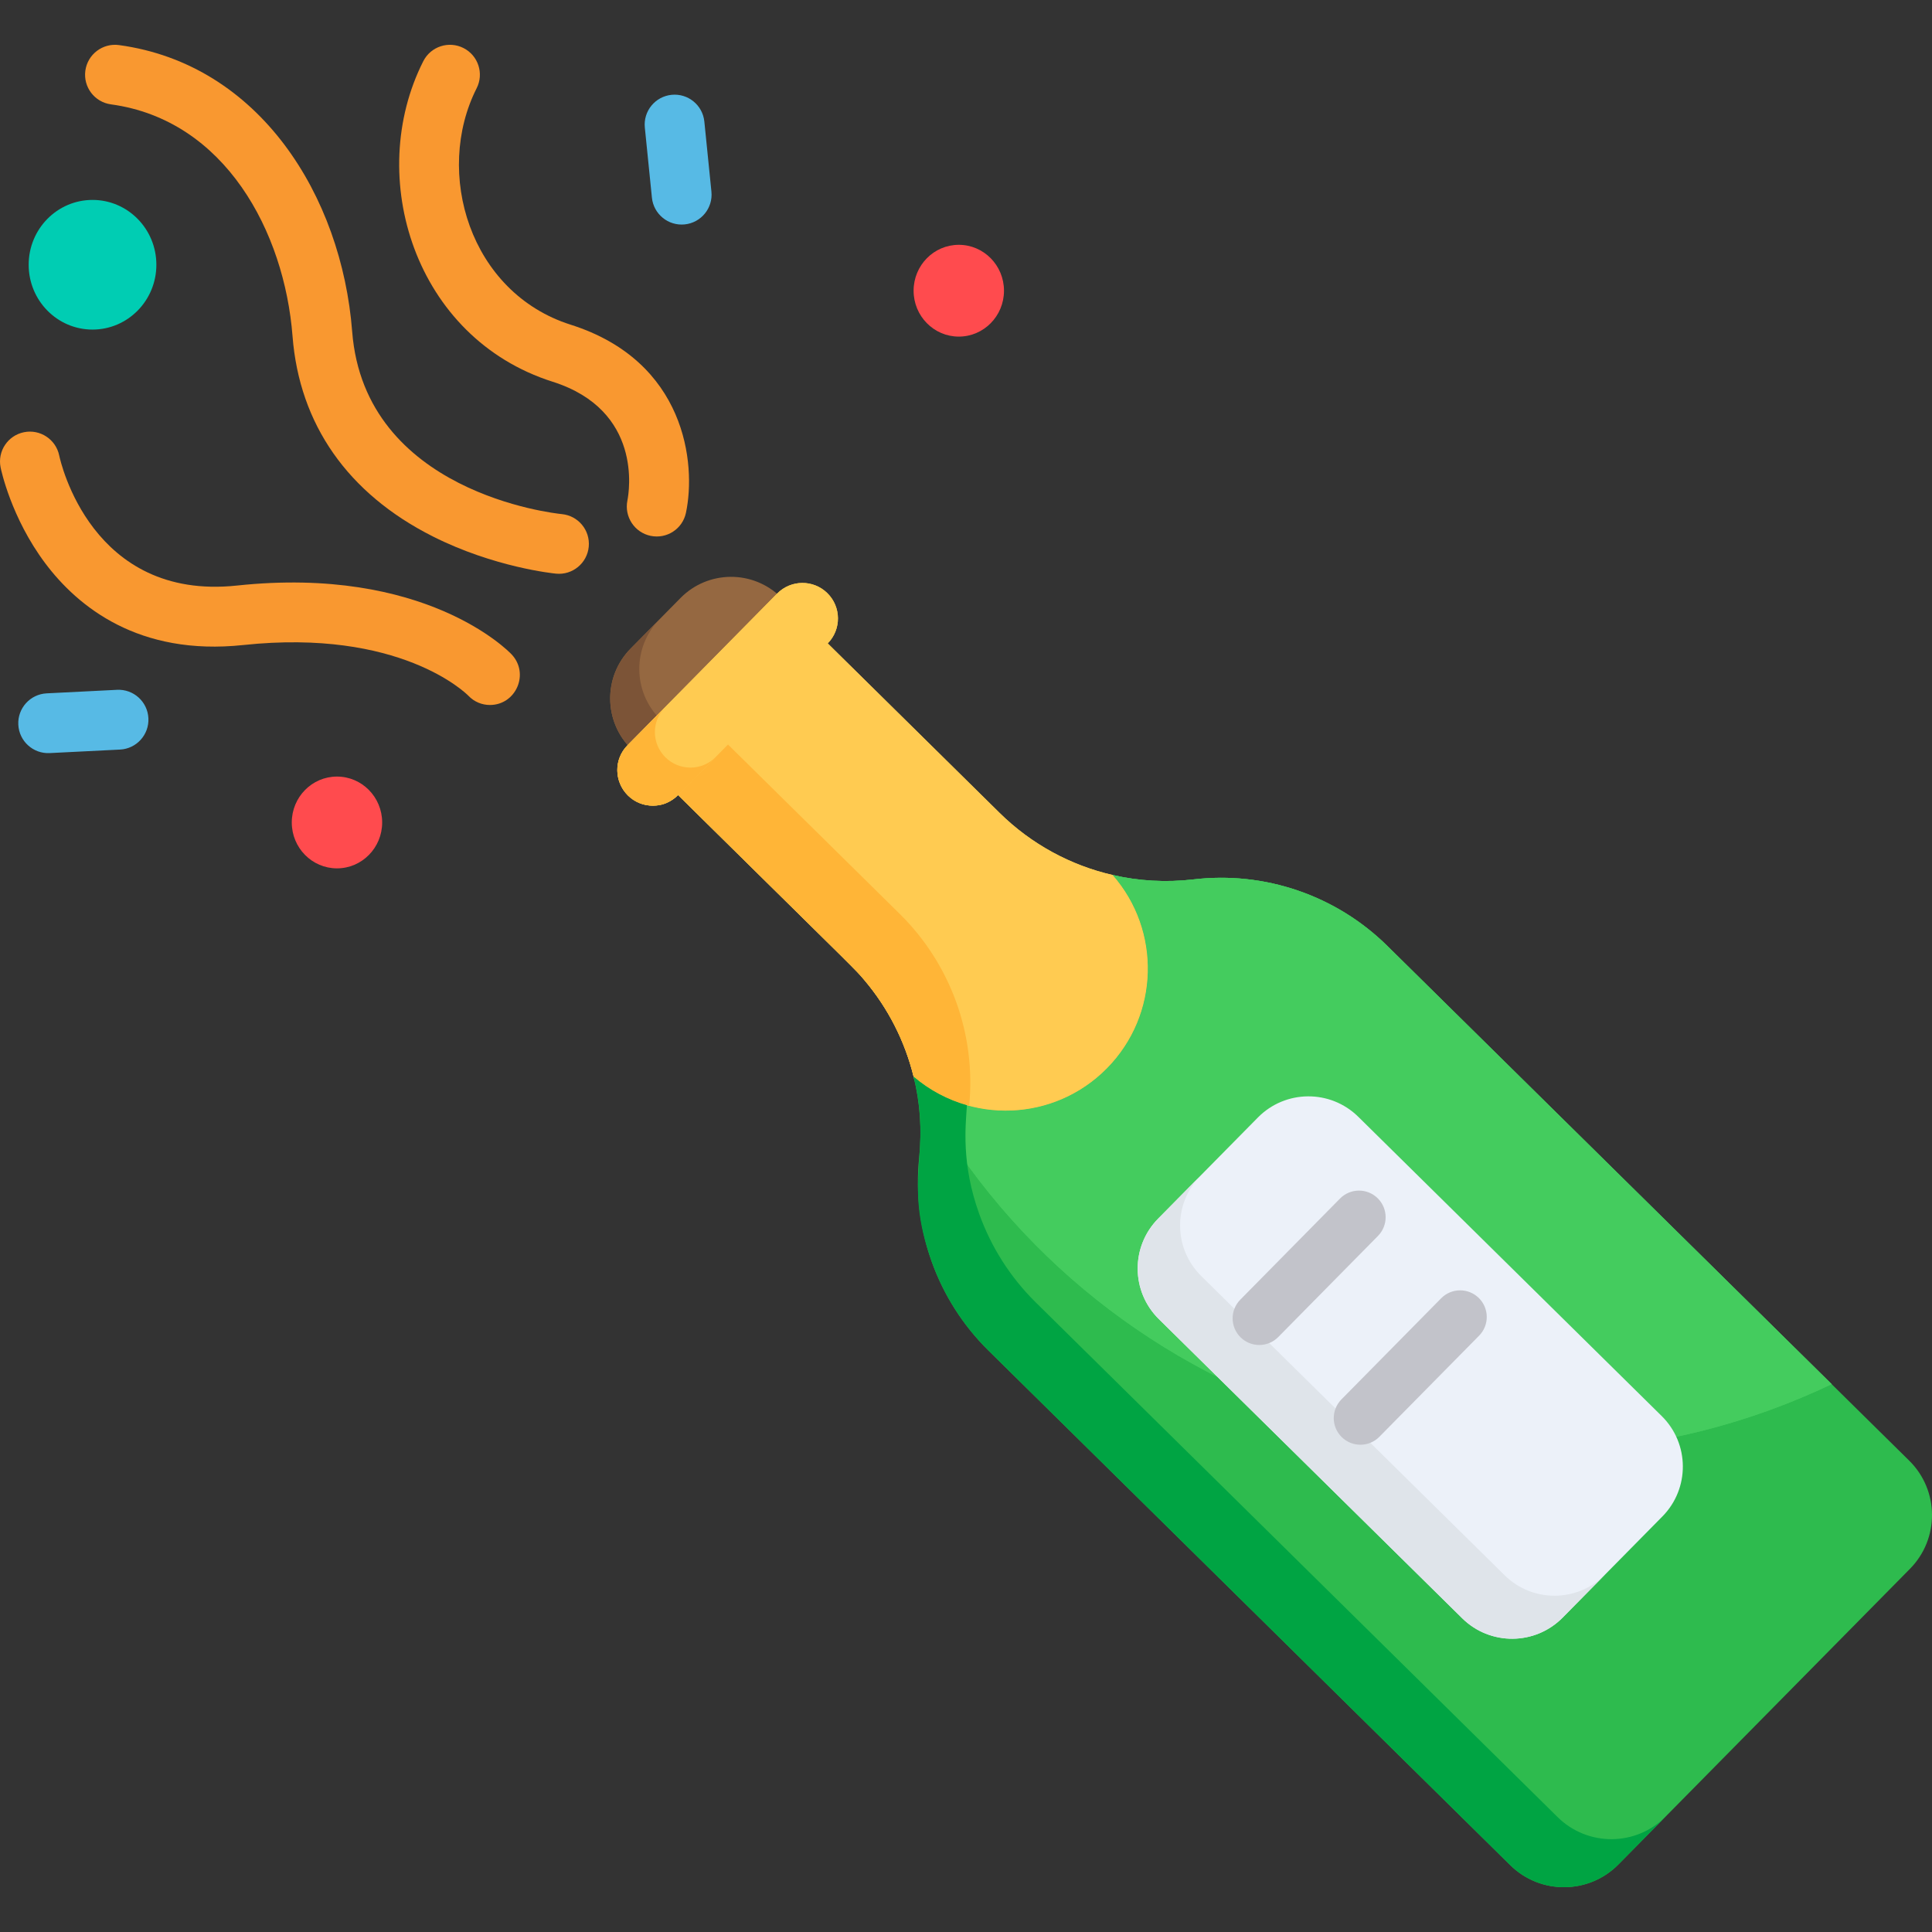 <?xml version="1.0" encoding="iso-8859-1"?>
<!-- Generator: Adobe Illustrator 19.0.0, SVG Export Plug-In . SVG Version: 6.00 Build 0)  -->
<svg version="1.1" id="Layer_1" xmlns="http://www.w3.org/2000/svg" xmlns:xlink="http://www.w3.org/1999/xlink" x="0px" y="0px"
	 viewBox="0 0 511.999 511.999" style="enable-background:new 0 0 511.999 511.999;" xml:space="preserve">
<rect x="0" y="0" width="511.999" height="511.999" fill="#333333" stroke="none"/>
<path style="fill:#956841;" d="M167.311,198.49l39.648-40.2l0,0c-7.401-7.299-19.316-7.217-26.615,0.184l-13.216,13.4
	C159.828,179.274,159.91,191.19,167.311,198.49L167.311,198.49z"/>
<path style="fill:#7C5437;" d="M167.314,198.493l7.712-7.819c-7.404-7.301-7.486-19.212-0.185-26.615l-7.711,7.819
	C159.828,179.28,159.91,191.19,167.314,198.493z"/>
<path style="fill:#2EBB4E;" d="M261.923,357.873l138.314,136.416c7.97,7.859,20.802,7.771,28.662-0.198l77.263-78.338
	c7.86-7.97,7.771-20.802-0.198-28.663L367.649,250.674c-13.56-13.373-32.464-19.857-51.373-17.624
	c-7.254,0.854-14.503,0.433-21.441-1.177c12.918,14.697,12.454,37.091-1.502,51.242c-13.957,14.151-36.343,14.924-51.216,2.21
	c1.705,6.916,2.226,14.159,1.472,21.424C241.618,325.669,248.361,344.499,261.923,357.873"/>
<path id="SVGCleanerId_0" style="fill:#44CC5E;" d="M485.41,366.819L367.652,250.678c-13.567-13.382-32.463-19.857-51.372-17.625
	c-7.254,0.855-14.503,0.433-21.448-1.183c12.924,14.703,12.46,37.097-1.496,51.248c-13.956,14.15-36.341,14.924-51.222,2.204
	c0.054,0.213,0.102,0.432,0.151,0.651C288.552,373.949,396.141,409.28,485.41,366.819z"/>
<path id="SVGCleanerId_1" style="fill:#FFCB51;" d="M294.835,231.874c-10.969-2.513-21.464-8.092-29.931-16.449l-45.546-44.92
	c3.65-3.701,3.608-9.658-0.092-13.308c-3.701-3.65-9.658-3.609-13.308,0.092l-39.648,40.2c-3.65,3.7-3.608,9.658,0.093,13.307
	c3.7,3.65,9.659,3.608,13.308-0.092c49.463,48.784,46.798,46.026,49.313,48.98c6.339,7.469,10.793,16.262,13.094,25.641
	c14.872,12.714,37.259,11.941,51.216-2.21C307.29,268.966,307.754,246.571,294.835,231.874z"/>
<g>
	<path id="SVGCleanerId_0_1_" style="fill:#44CC5E;" d="M485.41,366.819L367.652,250.678
		c-13.567-13.382-32.463-19.857-51.372-17.625c-7.254,0.855-14.503,0.433-21.448-1.183c12.924,14.703,12.46,37.097-1.496,51.248
		c-13.956,14.15-36.341,14.924-51.222,2.204c0.054,0.213,0.102,0.432,0.151,0.651C288.552,373.949,396.141,409.28,485.41,366.819z"
		/>
</g>
<g>
	<path id="SVGCleanerId_1_1_" style="fill:#FFCB51;" d="M294.835,231.874c-10.969-2.513-21.464-8.092-29.931-16.449l-45.546-44.92
		c3.65-3.701,3.608-9.658-0.092-13.308c-3.701-3.65-9.658-3.609-13.308,0.092l-39.648,40.2c-3.65,3.7-3.608,9.658,0.093,13.307
		c3.7,3.65,9.659,3.608,13.308-0.092c49.463,48.784,46.798,46.026,49.313,48.98c6.339,7.469,10.793,16.262,13.094,25.641
		c14.872,12.714,37.259,11.941,51.216-2.21C307.29,268.966,307.754,246.571,294.835,231.874z"/>
</g>
<path style="fill:#FFB537;" d="M242.118,285.326c4.391,3.75,9.433,6.329,14.719,7.737c1.873-18.967-4.96-37.616-18.364-50.837
	l-45.546-44.921l-13.215,13.4c49.463,48.784,46.798,46.026,49.313,48.98C235.364,267.153,239.818,275.947,242.118,285.326"/>
<path style="fill:#ECF1F9;" d="M307.104,349.566l80.399,79.295c7.397,7.295,19.314,7.219,26.615-0.184l26.432-26.8
	c7.302-7.404,7.213-19.32-0.184-26.615l-80.399-79.295c-7.404-7.301-19.314-7.219-26.615,0.184l-26.432,26.8
	C299.618,330.354,299.7,342.265,307.104,349.566z"/>
<path style="fill:#FFB537;" d="M173.079,213.509c4.965-0.035,6.325-2.487,16.586-12.891c-3.683,3.734-9.639,3.71-13.308,0.092
	c-3.705-3.655-3.746-9.603-0.091-13.308l-9.952,10.09C160.423,203.465,164.744,213.568,173.079,213.509z"/>
<path style="fill:#00A443;" d="M261.926,357.877l138.313,136.414c7.967,7.856,20.802,7.774,28.666-0.199l12.554-12.73
	c-7.863,7.973-20.699,8.055-28.665,0.199L274.481,345.147c-6.786-6.694-11.853-14.73-14.988-23.479
	c-4.788-13.327-3.599-23.326-3.246-28.764c-5.067-1.443-9.903-3.964-14.133-7.581c5.114,20.69-3.121,26.966,4.824,49.075
	C250.073,343.146,255.139,351.183,261.926,357.877z"/>
<path style="fill:#DFE4EA;" d="M307.104,349.566l80.399,79.295c7.397,7.295,19.314,7.219,26.615-0.184l11.24-11.397
	c-7.301,7.404-19.219,7.479-26.615,0.184l-80.399-79.295c-7.404-7.301-7.486-19.212-0.184-26.615l-11.24,11.397
	C299.618,330.354,299.7,342.265,307.104,349.566z"/>
<g>
	<path style="fill:#C2C3CA;" d="M338.742,354.335l26.432-26.799c2.738-2.777,2.706-7.245-0.069-9.982s-7.242-2.707-9.981,0.069
		l-26.432,26.8c-2.737,2.775-2.706,7.243,0.069,9.98S336.005,357.11,338.742,354.335"/>
	<path style="fill:#C2C3CA;" d="M365.541,380.767l26.432-26.8c2.739-2.776,2.707-7.244-0.068-9.981
		c-2.776-2.737-7.243-2.707-9.981,0.069l-26.432,26.8c-2.738,2.775-2.707,7.243,0.069,9.98
		C358.335,383.572,362.804,383.542,365.541,380.767"/>
</g>
<g>
	<path style="fill:#F99830;" d="M156.024,144.89c0.417-4.352-2.769-8.218-7.118-8.645l0,0c-2.133-0.212-52.269-5.707-55.575-48.382
		c-2.783-35.932-24.544-70.848-61.79-75.916c-4.328-0.59-8.331,2.449-8.922,6.786c-0.59,4.338,2.448,8.332,6.785,8.923
		c30.274,4.117,45.982,33.821,48.122,61.432c1.81,23.366,14.653,41.713,37.14,53.053c16.334,8.238,32.051,9.82,32.713,9.884
		C151.695,152.446,155.602,149.281,156.024,144.89z"/>
	<path style="fill:#F99830;" d="M129.829,186.828c6.933,0,10.55-8.35,5.736-13.424c-0.912-0.964-22.951-23.533-72.77-18.228
		c-38.576,4.113-46.773-32.899-47.104-34.476c-0.893-4.273-5.075-7.03-9.354-6.156c-4.276,0.878-7.041,5.034-6.18,9.314
		c0.108,0.538,2.761,13.326,11.847,25.432c8.635,11.504,24.749,24.604,52.468,21.649c41.47-4.413,58.925,12.702,59.648,13.432
		C125.671,186.007,127.747,186.828,129.829,186.828z"/>
	<path style="fill:#F99830;" d="M181.778,135.923c2.772-13.019-0.044-40.195-30.543-49.874
		c-26.781-8.499-36.226-40.328-24.917-62.668c1.978-3.906,0.414-8.675-3.491-10.652c-3.905-1.978-8.674-0.415-10.653,3.491
		c-15.506,30.632-2.292,73.337,34.266,84.938c23.863,7.573,20.306,29.082,19.822,31.511c-0.852,4.272,1.899,8.458,6.167,9.338
		C176.737,142.891,180.875,140.155,181.778,135.923z"/>
</g>
<ellipse style="fill:#00CDB3;" cx="24.519" cy="70.161" rx="16.92" ry="17.18"/>
<g>
	<ellipse style="fill:#FF4B4E;" cx="89.3" cy="217.961" rx="11.977" ry="12.162"/>
	<ellipse style="fill:#FF4B4E;" cx="254.09" cy="77.041" rx="11.976" ry="12.162"/>
</g>
<g>
	<path style="fill:#57BAE5;" d="M181.446,59.471c4.354-0.44,7.529-4.328,7.088-8.683l-1.875-18.571
		c-0.44-4.356-4.331-7.529-8.683-7.089c-4.355,0.44-7.53,4.327-7.089,8.683l1.877,18.571
		C173.202,56.726,177.077,59.908,181.446,59.471z"/>
	<path style="fill:#57BAE5;" d="M39.328,190.329c-0.219-4.372-3.941-7.739-8.312-7.52l-18.643,0.934
		c-4.372,0.219-7.739,3.944-7.52,8.313c0.219,4.371,3.941,7.739,8.312,7.519l18.643-0.933
		C36.206,198.423,39.551,194.669,39.328,190.329z"/>
</g>
<g>
</g>
<g>
</g>
<g>
</g>
<g>
</g>
<g>
</g>
<g>
</g>
<g>
</g>
<g>
</g>
<g>
</g>
<g>
</g>
<g>
</g>
<g>
</g>
<g>
</g>
<g>
</g>
<g>
</g>
</svg>
